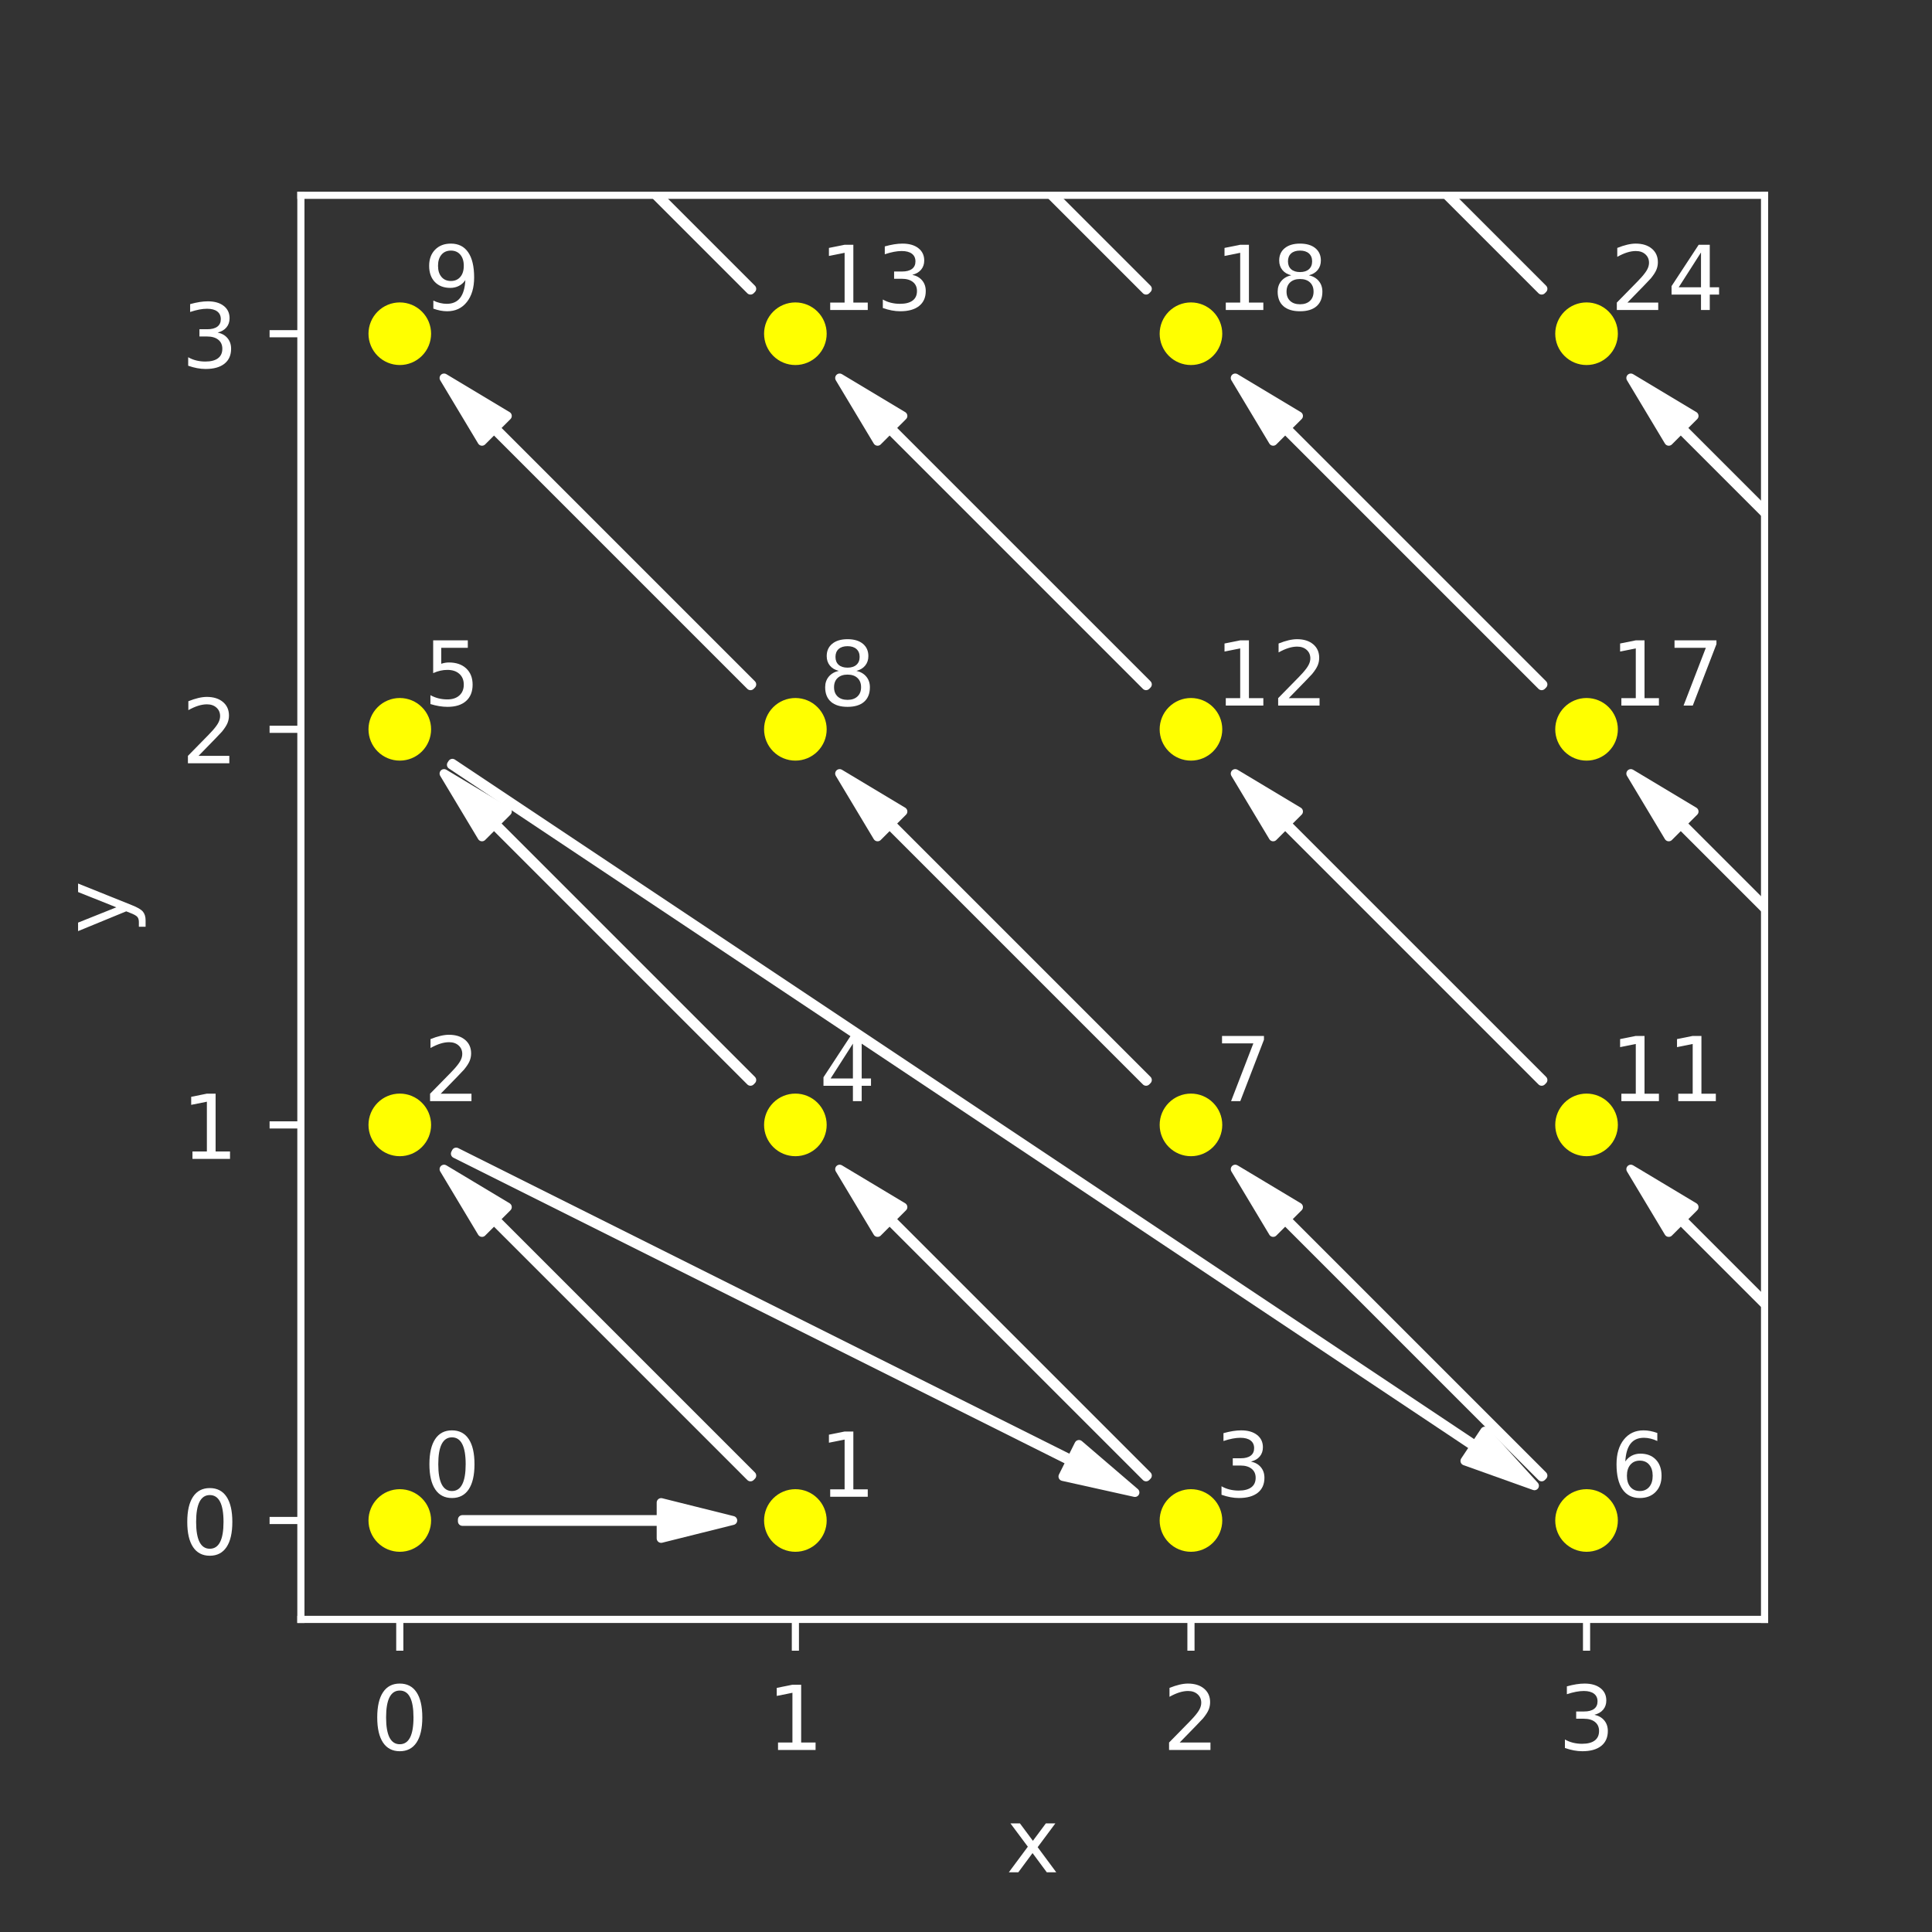 <?xml version="1.0" encoding="utf-8" standalone="no"?>
<!DOCTYPE svg PUBLIC "-//W3C//DTD SVG 1.1//EN"
  "http://www.w3.org/Graphics/SVG/1.1/DTD/svg11.dtd">
<!-- Created with matplotlib (http://matplotlib.org/) -->
<svg height="216pt" version="1.1" viewBox="0 0 216 216" width="216pt" xmlns="http://www.w3.org/2000/svg" xmlns:xlink="http://www.w3.org/1999/xlink">
 <rect x="0" y="0" width="216" height="216" fill="#333333" stroke="none"/>
 <defs>
  <style type="text/css">
*{stroke-linecap:butt;stroke-linejoin:round;}
  </style>
 </defs>
 <g id="figure_1">
  <g id="patch_1">
   <path d="M 0 216 
L 216 216 
L 216 0 
L 0 0 
z
" style="fill:none;"/>
  </g>
  <g id="axes_1">
   <g id="patch_2">
    <path d="M 33.64 181.049 
L 197.28 181.049 
L 197.28 21.831 
L 33.64 21.831 
z
" style="fill:none;opacity:0;"/>
   </g>
   <g id="PathCollection_1">
    <defs>
     <path d="M 0 3 
C 0.796 3 1.559 2.684 2.121 2.121 
C 2.684 1.559 3 0.796 3 0 
C 3 -0.796 2.684 -1.559 2.121 -2.121 
C 1.559 -2.684 0.796 -3 0 -3 
C -0.796 -3 -1.559 -2.684 -2.121 -2.121 
C -2.684 -1.559 -3 -0.796 -3 0 
C -3 0.796 -2.684 1.559 -2.121 2.121 
C -1.559 2.684 -0.796 3 0 3 
z
" id="mccb8fef229" style="stroke:#ffff00;"/>
    </defs>
    <g clip-path="url(#pb0a058a952)">
     <use style="fill:#ffff00;stroke:#ffff00;" x="44.697" xlink:href="#mccb8fef229" y="169.992"/>
     <use style="fill:#ffff00;stroke:#ffff00;" x="88.924" xlink:href="#mccb8fef229" y="169.992"/>
     <use style="fill:#ffff00;stroke:#ffff00;" x="44.697" xlink:href="#mccb8fef229" y="125.765"/>
     <use style="fill:#ffff00;stroke:#ffff00;" x="133.151" xlink:href="#mccb8fef229" y="169.992"/>
     <use style="fill:#ffff00;stroke:#ffff00;" x="88.924" xlink:href="#mccb8fef229" y="125.765"/>
     <use style="fill:#ffff00;stroke:#ffff00;" x="44.697" xlink:href="#mccb8fef229" y="81.538"/>
     <use style="fill:#ffff00;stroke:#ffff00;" x="177.378" xlink:href="#mccb8fef229" y="169.992"/>
     <use style="fill:#ffff00;stroke:#ffff00;" x="133.151" xlink:href="#mccb8fef229" y="125.765"/>
     <use style="fill:#ffff00;stroke:#ffff00;" x="88.924" xlink:href="#mccb8fef229" y="81.538"/>
     <use style="fill:#ffff00;stroke:#ffff00;" x="44.697" xlink:href="#mccb8fef229" y="37.311"/>
     <use style="fill:#ffff00;stroke:#ffff00;" x="221.605" xlink:href="#mccb8fef229" y="169.992"/>
     <use style="fill:#ffff00;stroke:#ffff00;" x="177.378" xlink:href="#mccb8fef229" y="125.765"/>
     <use style="fill:#ffff00;stroke:#ffff00;" x="133.151" xlink:href="#mccb8fef229" y="81.538"/>
     <use style="fill:#ffff00;stroke:#ffff00;" x="88.924" xlink:href="#mccb8fef229" y="37.311"/>
     <use style="fill:#ffff00;stroke:#ffff00;" x="50.613" xlink:href="#mccb8fef229" y="-1"/>
     <use style="fill:#ffff00;stroke:#ffff00;" x="52.092" xlink:href="#mccb8fef229" y="-1"/>
     <use style="fill:#ffff00;stroke:#ffff00;" x="265.832" xlink:href="#mccb8fef229" y="169.992"/>
     <use style="fill:#ffff00;stroke:#ffff00;" x="221.605" xlink:href="#mccb8fef229" y="125.765"/>
     <use style="fill:#ffff00;stroke:#ffff00;" x="177.378" xlink:href="#mccb8fef229" y="81.538"/>
     <use style="fill:#ffff00;stroke:#ffff00;" x="133.151" xlink:href="#mccb8fef229" y="37.311"/>
     <use style="fill:#ffff00;stroke:#ffff00;" x="94.84" xlink:href="#mccb8fef229" y="-1"/>
     <use style="fill:#ffff00;stroke:#ffff00;" x="104.869" xlink:href="#mccb8fef229" y="-1"/>
     <use style="fill:#ffff00;stroke:#ffff00;" x="310.059" xlink:href="#mccb8fef229" y="169.992"/>
     <use style="fill:#ffff00;stroke:#ffff00;" x="265.832" xlink:href="#mccb8fef229" y="125.765"/>
     <use style="fill:#ffff00;stroke:#ffff00;" x="221.605" xlink:href="#mccb8fef229" y="81.538"/>
     <use style="fill:#ffff00;stroke:#ffff00;" x="177.378" xlink:href="#mccb8fef229" y="37.311"/>
    </g>
   </g>
   <g id="patch_3">
    <path clip-path="url(#pb0a058a952)" d="M 51.696 169.892 
Q 62.807 169.892 73.918 169.892 
L 73.918 167.992 
Q 77.92 168.992 81.921 169.992 
Q 77.92 170.992 73.918 171.992 
L 73.918 170.092 
Q 62.807 170.092 51.696 170.092 
L 51.696 169.892 
z
" style="fill:#ffffff;stroke:#ffffff;stroke-linecap:round;"/>
   </g>
   <g id="patch_4">
    <path clip-path="url(#pb0a058a952)" d="M 83.905 165.115 
Q 69.568 150.778 55.232 136.441 
L 53.888 137.785 
Q 51.768 134.25 49.647 130.715 
Q 53.182 132.836 56.717 134.956 
L 55.373 136.3 
Q 69.71 150.637 84.046 164.973 
L 83.905 165.115 
z
" style="fill:#ffffff;stroke:#ffffff;stroke-linecap:round;"/>
   </g>
   <g id="patch_5">
    <path clip-path="url(#pb0a058a952)" d="M 51.001 128.805 
Q 85.39 146 119.779 163.194 
L 120.629 161.495 
Q 123.758 164.177 126.887 166.86 
Q 122.864 165.966 118.84 165.072 
L 119.689 163.373 
Q 85.301 146.179 50.912 128.984 
L 51.001 128.805 
z
" style="fill:#ffffff;stroke:#ffffff;stroke-linecap:round;"/>
   </g>
   <g id="patch_6">
    <path clip-path="url(#pb0a058a952)" d="M 128.132 165.115 
Q 113.795 150.778 99.459 136.441 
L 98.115 137.785 
Q 95.995 134.25 93.874 130.715 
Q 97.409 132.836 100.944 134.956 
L 99.6 136.3 
Q 113.937 150.637 128.274 164.973 
L 128.132 165.115 
z
" style="fill:#ffffff;stroke:#ffffff;stroke-linecap:round;"/>
   </g>
   <g id="patch_7">
    <path clip-path="url(#pb0a058a952)" d="M 83.905 120.888 
Q 69.568 106.551 55.232 92.214 
L 53.888 93.558 
Q 51.768 90.023 49.647 86.488 
Q 53.182 88.609 56.717 90.729 
L 55.373 92.073 
Q 69.71 106.409 84.046 120.746 
L 83.905 120.888 
z
" style="fill:#ffffff;stroke:#ffffff;stroke-linecap:round;"/>
   </g>
   <g id="patch_8">
    <path clip-path="url(#pb0a058a952)" d="M 50.579 85.339 
Q 107.763 123.462 164.948 161.585 
L 166.002 160.004 
Q 168.777 163.056 171.552 166.108 
Q 167.667 164.72 163.783 163.332 
L 164.837 161.751 
Q 107.652 123.628 50.468 85.505 
L 50.579 85.339 
z
" style="fill:#ffffff;stroke:#ffffff;stroke-linecap:round;"/>
   </g>
   <g id="patch_9">
    <path clip-path="url(#pb0a058a952)" d="M 172.359 165.115 
Q 158.022 150.778 143.686 136.441 
L 142.342 137.785 
Q 140.222 134.25 138.101 130.715 
Q 141.636 132.836 145.171 134.956 
L 143.827 136.3 
Q 158.164 150.637 172.501 164.973 
L 172.359 165.115 
z
" style="fill:#ffffff;stroke:#ffffff;stroke-linecap:round;"/>
   </g>
   <g id="patch_10">
    <path clip-path="url(#pb0a058a952)" d="M 128.132 120.888 
Q 113.795 106.551 99.459 92.214 
L 98.115 93.558 
Q 95.995 90.023 93.874 86.488 
Q 97.409 88.609 100.944 90.729 
L 99.6 92.073 
Q 113.937 106.409 128.274 120.746 
L 128.132 120.888 
z
" style="fill:#ffffff;stroke:#ffffff;stroke-linecap:round;"/>
   </g>
   <g id="patch_11">
    <path clip-path="url(#pb0a058a952)" d="M 83.905 76.661 
Q 69.568 62.324 55.232 47.987 
L 53.888 49.331 
Q 51.768 45.796 49.647 42.261 
Q 53.182 44.382 56.717 46.502 
L 55.373 47.846 
Q 69.71 62.182 84.046 76.519 
L 83.905 76.661 
z
" style="fill:#ffffff;stroke:#ffffff;stroke-linecap:round;"/>
   </g>
   <g id="patch_12">
    <path clip-path="url(#pb0a058a952)" d="M 216.586 165.115 
Q 202.249 150.778 187.913 136.441 
L 186.569 137.785 
Q 184.449 134.25 182.328 130.715 
Q 185.863 132.836 189.398 134.956 
L 188.054 136.3 
Q 202.391 150.637 216.728 164.973 
L 216.586 165.115 
z
" style="fill:#ffffff;stroke:#ffffff;stroke-linecap:round;"/>
   </g>
   <g id="patch_13">
    <path clip-path="url(#pb0a058a952)" d="M 172.359 120.888 
Q 158.022 106.551 143.686 92.214 
L 142.342 93.558 
Q 140.222 90.023 138.101 86.488 
Q 141.636 88.609 145.171 90.729 
L 143.827 92.073 
Q 158.164 106.409 172.501 120.746 
L 172.359 120.888 
z
" style="fill:#ffffff;stroke:#ffffff;stroke-linecap:round;"/>
   </g>
   <g id="patch_14">
    <path clip-path="url(#pb0a058a952)" d="M 128.132 76.661 
Q 113.795 62.324 99.459 47.987 
L 98.115 49.331 
Q 95.995 45.796 93.874 42.261 
Q 97.409 44.382 100.944 46.502 
L 99.6 47.846 
Q 113.937 62.182 128.274 76.519 
L 128.132 76.661 
z
" style="fill:#ffffff;stroke:#ffffff;stroke-linecap:round;"/>
   </g>
   <g id="patch_15">
    <path clip-path="url(#pb0a058a952)" d="M 83.905 32.434 
Q 69.568 18.097 55.232 3.76 
L 53.888 5.104 
Q 51.768 1.569 49.647 -1.966 
Q 53.182 0.155 56.717 2.275 
L 55.373 3.619 
Q 69.71 17.955 84.046 32.292 
L 83.905 32.434 
z
" style="fill:#ffffff;stroke:#ffffff;stroke-linecap:round;"/>
   </g>
   <g id="patch_16">
    <path clip-path="url(#pb0a058a952)" d="M 216.586 120.888 
Q 202.249 106.551 187.913 92.214 
L 186.569 93.558 
Q 184.449 90.023 182.328 86.488 
Q 185.863 88.609 189.398 90.729 
L 188.054 92.073 
Q 202.391 106.409 216.728 120.746 
L 216.586 120.888 
z
" style="fill:#ffffff;stroke:#ffffff;stroke-linecap:round;"/>
   </g>
   <g id="patch_17">
    <path clip-path="url(#pb0a058a952)" d="M 172.359 76.661 
Q 158.022 62.324 143.686 47.987 
L 142.342 49.331 
Q 140.222 45.796 138.101 42.261 
Q 141.636 44.382 145.171 46.502 
L 143.827 47.846 
Q 158.164 62.182 172.501 76.519 
L 172.359 76.661 
z
" style="fill:#ffffff;stroke:#ffffff;stroke-linecap:round;"/>
   </g>
   <g id="patch_18">
    <path clip-path="url(#pb0a058a952)" d="M 128.132 32.434 
Q 113.795 18.097 99.459 3.76 
L 98.115 5.104 
Q 95.995 1.569 93.874 -1.966 
Q 97.409 0.155 100.944 2.275 
L 99.6 3.619 
Q 113.937 17.955 128.274 32.292 
L 128.132 32.434 
z
" style="fill:#ffffff;stroke:#ffffff;stroke-linecap:round;"/>
   </g>
   <g id="patch_19">
    <path clip-path="url(#pb0a058a952)" d="M 216.586 76.661 
Q 202.249 62.324 187.913 47.987 
L 186.569 49.331 
Q 184.449 45.796 182.328 42.261 
Q 185.863 44.382 189.398 46.502 
L 188.054 47.846 
Q 202.391 62.182 216.728 76.519 
L 216.586 76.661 
z
" style="fill:#ffffff;stroke:#ffffff;stroke-linecap:round;"/>
   </g>
   <g id="patch_20">
    <path clip-path="url(#pb0a058a952)" d="M 172.359 32.434 
Q 158.022 18.097 143.686 3.76 
L 142.342 5.104 
Q 140.222 1.569 138.101 -1.966 
Q 141.636 0.155 145.171 2.275 
L 143.827 3.619 
Q 158.164 17.955 172.501 32.292 
L 172.359 32.434 
z
" style="fill:#ffffff;stroke:#ffffff;stroke-linecap:round;"/>
   </g>
   <g id="matplotlib.axis_1">
    <g id="xtick_1">
     <g id="line2d_1">
      <defs>
       <path d="M 0 0 
L 0 3.5 
" id="ma6d5f955ee" style="stroke:#ffffff;stroke-width:0.8;"/>
      </defs>
      <g>
       <use style="fill:#ffffff;stroke:#ffffff;stroke-width:0.8;" x="44.697" xlink:href="#ma6d5f955ee" y="181.049"/>
      </g>
     </g>
     <g id="text_1">
      <!-- 0 -->
      <defs>
       <path d="M 31.781 66.406 
Q 24.172 66.406 20.328 58.906 
Q 16.5 51.422 16.5 36.375 
Q 16.5 21.391 20.328 13.891 
Q 24.172 6.391 31.781 6.391 
Q 39.453 6.391 43.281 13.891 
Q 47.125 21.391 47.125 36.375 
Q 47.125 51.422 43.281 58.906 
Q 39.453 66.406 31.781 66.406 
z
M 31.781 74.219 
Q 44.047 74.219 50.516 64.516 
Q 56.984 54.828 56.984 36.375 
Q 56.984 17.969 50.516 8.266 
Q 44.047 -1.422 31.781 -1.422 
Q 19.531 -1.422 13.062 8.266 
Q 6.594 17.969 6.594 36.375 
Q 6.594 54.828 13.062 64.516 
Q 19.531 74.219 31.781 74.219 
z
" id="DejaVuSans-30"/>
      </defs>
      <g style="fill:#ffffff;" transform="translate(41.516 195.647)scale(0.1 -0.1)">
       <use xlink:href="#DejaVuSans-30"/>
      </g>
     </g>
    </g>
    <g id="xtick_2">
     <g id="line2d_2">
      <g>
       <use style="fill:#ffffff;stroke:#ffffff;stroke-width:0.8;" x="88.924" xlink:href="#ma6d5f955ee" y="181.049"/>
      </g>
     </g>
     <g id="text_2">
      <!-- 1 -->
      <defs>
       <path d="M 12.406 8.297 
L 28.516 8.297 
L 28.516 63.922 
L 10.984 60.406 
L 10.984 69.391 
L 28.422 72.906 
L 38.281 72.906 
L 38.281 8.297 
L 54.391 8.297 
L 54.391 0 
L 12.406 0 
z
" id="DejaVuSans-31"/>
      </defs>
      <g style="fill:#ffffff;" transform="translate(85.743 195.647)scale(0.1 -0.1)">
       <use xlink:href="#DejaVuSans-31"/>
      </g>
     </g>
    </g>
    <g id="xtick_3">
     <g id="line2d_3">
      <g>
       <use style="fill:#ffffff;stroke:#ffffff;stroke-width:0.8;" x="133.151" xlink:href="#ma6d5f955ee" y="181.049"/>
      </g>
     </g>
     <g id="text_3">
      <!-- 2 -->
      <defs>
       <path d="M 19.188 8.297 
L 53.609 8.297 
L 53.609 0 
L 7.328 0 
L 7.328 8.297 
Q 12.938 14.109 22.625 23.891 
Q 32.328 33.688 34.812 36.531 
Q 39.547 41.844 41.422 45.531 
Q 43.312 49.219 43.312 52.781 
Q 43.312 58.594 39.234 62.25 
Q 35.156 65.922 28.609 65.922 
Q 23.969 65.922 18.812 64.312 
Q 13.672 62.703 7.812 59.422 
L 7.812 69.391 
Q 13.766 71.781 18.938 73 
Q 24.125 74.219 28.422 74.219 
Q 39.75 74.219 46.484 68.547 
Q 53.219 62.891 53.219 53.422 
Q 53.219 48.922 51.531 44.891 
Q 49.859 40.875 45.406 35.406 
Q 44.188 33.984 37.641 27.219 
Q 31.109 20.453 19.188 8.297 
z
" id="DejaVuSans-32"/>
      </defs>
      <g style="fill:#ffffff;" transform="translate(129.97 195.647)scale(0.1 -0.1)">
       <use xlink:href="#DejaVuSans-32"/>
      </g>
     </g>
    </g>
    <g id="xtick_4">
     <g id="line2d_4">
      <g>
       <use style="fill:#ffffff;stroke:#ffffff;stroke-width:0.8;" x="177.378" xlink:href="#ma6d5f955ee" y="181.049"/>
      </g>
     </g>
     <g id="text_4">
      <!-- 3 -->
      <defs>
       <path d="M 40.578 39.312 
Q 47.656 37.797 51.625 33 
Q 55.609 28.219 55.609 21.188 
Q 55.609 10.406 48.188 4.484 
Q 40.766 -1.422 27.094 -1.422 
Q 22.516 -1.422 17.656 -0.516 
Q 12.797 0.391 7.625 2.203 
L 7.625 11.719 
Q 11.719 9.328 16.594 8.109 
Q 21.484 6.891 26.812 6.891 
Q 36.078 6.891 40.938 10.547 
Q 45.797 14.203 45.797 21.188 
Q 45.797 27.641 41.281 31.266 
Q 36.766 34.906 28.719 34.906 
L 20.219 34.906 
L 20.219 43.016 
L 29.109 43.016 
Q 36.375 43.016 40.234 45.922 
Q 44.094 48.828 44.094 54.297 
Q 44.094 59.906 40.109 62.906 
Q 36.141 65.922 28.719 65.922 
Q 24.656 65.922 20.016 65.031 
Q 15.375 64.156 9.812 62.312 
L 9.812 71.094 
Q 15.438 72.656 20.344 73.438 
Q 25.25 74.219 29.594 74.219 
Q 40.828 74.219 47.359 69.109 
Q 53.906 64.016 53.906 55.328 
Q 53.906 49.266 50.438 45.094 
Q 46.969 40.922 40.578 39.312 
z
" id="DejaVuSans-33"/>
      </defs>
      <g style="fill:#ffffff;" transform="translate(174.197 195.647)scale(0.1 -0.1)">
       <use xlink:href="#DejaVuSans-33"/>
      </g>
     </g>
    </g>
    <g id="text_5">
     <!-- x -->
     <defs>
      <path d="M 54.891 54.688 
L 35.109 28.078 
L 55.906 0 
L 45.312 0 
L 29.391 21.484 
L 13.484 0 
L 2.875 0 
L 24.125 28.609 
L 4.688 54.688 
L 15.281 54.688 
L 29.781 35.203 
L 44.281 54.688 
z
" id="DejaVuSans-78"/>
     </defs>
     <g style="fill:#ffffff;" transform="translate(112.501 209.325)scale(0.1 -0.1)">
      <use xlink:href="#DejaVuSans-78"/>
     </g>
    </g>
   </g>
   <g id="matplotlib.axis_2">
    <g id="ytick_1">
     <g id="line2d_5">
      <defs>
       <path d="M 0 0 
L -3.5 0 
" id="m818be55b36" style="stroke:#ffffff;stroke-width:0.8;"/>
      </defs>
      <g>
       <use style="fill:#ffffff;stroke:#ffffff;stroke-width:0.8;" x="33.64" xlink:href="#m818be55b36" y="169.992"/>
      </g>
     </g>
     <g id="text_6">
      <!-- 0 -->
      <g style="fill:#ffffff;" transform="translate(20.277 173.791)scale(0.1 -0.1)">
       <use xlink:href="#DejaVuSans-30"/>
      </g>
     </g>
    </g>
    <g id="ytick_2">
     <g id="line2d_6">
      <g>
       <use style="fill:#ffffff;stroke:#ffffff;stroke-width:0.8;" x="33.64" xlink:href="#m818be55b36" y="125.765"/>
      </g>
     </g>
     <g id="text_7">
      <!-- 1 -->
      <g style="fill:#ffffff;" transform="translate(20.277 129.564)scale(0.1 -0.1)">
       <use xlink:href="#DejaVuSans-31"/>
      </g>
     </g>
    </g>
    <g id="ytick_3">
     <g id="line2d_7">
      <g>
       <use style="fill:#ffffff;stroke:#ffffff;stroke-width:0.8;" x="33.64" xlink:href="#m818be55b36" y="81.538"/>
      </g>
     </g>
     <g id="text_8">
      <!-- 2 -->
      <g style="fill:#ffffff;" transform="translate(20.277 85.337)scale(0.1 -0.1)">
       <use xlink:href="#DejaVuSans-32"/>
      </g>
     </g>
    </g>
    <g id="ytick_4">
     <g id="line2d_8">
      <g>
       <use style="fill:#ffffff;stroke:#ffffff;stroke-width:0.8;" x="33.64" xlink:href="#m818be55b36" y="37.311"/>
      </g>
     </g>
     <g id="text_9">
      <!-- 3 -->
      <g style="fill:#ffffff;" transform="translate(20.277 41.11)scale(0.1 -0.1)">
       <use xlink:href="#DejaVuSans-33"/>
      </g>
     </g>
    </g>
    <g id="text_10">
     <!-- y -->
     <defs>
      <path d="M 32.172 -5.078 
Q 28.375 -14.844 24.75 -17.812 
Q 21.141 -20.797 15.094 -20.797 
L 7.906 -20.797 
L 7.906 -13.281 
L 13.188 -13.281 
Q 16.891 -13.281 18.938 -11.516 
Q 21 -9.766 23.484 -3.219 
L 25.094 0.875 
L 2.984 54.688 
L 12.5 54.688 
L 29.594 11.922 
L 46.688 54.688 
L 56.203 54.688 
z
" id="DejaVuSans-79"/>
     </defs>
     <g style="fill:#ffffff;" transform="translate(14.198 104.399)rotate(-90)scale(0.1 -0.1)">
      <use xlink:href="#DejaVuSans-79"/>
     </g>
    </g>
   </g>
   <g id="patch_21">
    <path d="M 33.64 181.049 
L 33.64 21.831 
" style="fill:none;stroke:#ffffff;stroke-linecap:square;stroke-linejoin:miter;stroke-width:0.8;"/>
   </g>
   <g id="patch_22">
    <path d="M 197.28 181.049 
L 197.28 21.831 
" style="fill:none;stroke:#ffffff;stroke-linecap:square;stroke-linejoin:miter;stroke-width:0.8;"/>
   </g>
   <g id="patch_23">
    <path d="M 33.64 181.049 
L 197.28 181.049 
" style="fill:none;stroke:#ffffff;stroke-linecap:square;stroke-linejoin:miter;stroke-width:0.8;"/>
   </g>
   <g id="patch_24">
    <path d="M 33.64 21.831 
L 197.28 21.831 
" style="fill:none;stroke:#ffffff;stroke-linecap:square;stroke-linejoin:miter;stroke-width:0.8;"/>
   </g>
   <g id="text_11">
    <!-- 0 -->
    <g style="fill:#ffffff;" transform="translate(47.35 167.338)scale(0.1 -0.1)">
     <use xlink:href="#DejaVuSans-30"/>
    </g>
   </g>
   <g id="text_12">
    <!-- 1 -->
    <g style="fill:#ffffff;" transform="translate(91.577 167.338)scale(0.1 -0.1)">
     <use xlink:href="#DejaVuSans-31"/>
    </g>
   </g>
   <g id="text_13">
    <!-- 2 -->
    <g style="fill:#ffffff;" transform="translate(47.35 123.111)scale(0.1 -0.1)">
     <use xlink:href="#DejaVuSans-32"/>
    </g>
   </g>
   <g id="text_14">
    <!-- 3 -->
    <g style="fill:#ffffff;" transform="translate(135.804 167.338)scale(0.1 -0.1)">
     <use xlink:href="#DejaVuSans-33"/>
    </g>
   </g>
   <g id="text_15">
    <!-- 4 -->
    <defs>
     <path d="M 37.797 64.312 
L 12.891 25.391 
L 37.797 25.391 
z
M 35.203 72.906 
L 47.609 72.906 
L 47.609 25.391 
L 58.016 25.391 
L 58.016 17.188 
L 47.609 17.188 
L 47.609 0 
L 37.797 0 
L 37.797 17.188 
L 4.891 17.188 
L 4.891 26.703 
z
" id="DejaVuSans-34"/>
    </defs>
    <g style="fill:#ffffff;" transform="translate(91.577 123.111)scale(0.1 -0.1)">
     <use xlink:href="#DejaVuSans-34"/>
    </g>
   </g>
   <g id="text_16">
    <!-- 5 -->
    <defs>
     <path d="M 10.797 72.906 
L 49.516 72.906 
L 49.516 64.594 
L 19.828 64.594 
L 19.828 46.734 
Q 21.969 47.469 24.109 47.828 
Q 26.266 48.188 28.422 48.188 
Q 40.625 48.188 47.75 41.5 
Q 54.891 34.812 54.891 23.391 
Q 54.891 11.625 47.562 5.094 
Q 40.234 -1.422 26.906 -1.422 
Q 22.312 -1.422 17.547 -0.641 
Q 12.797 0.141 7.719 1.703 
L 7.719 11.625 
Q 12.109 9.234 16.797 8.062 
Q 21.484 6.891 26.703 6.891 
Q 35.156 6.891 40.078 11.328 
Q 45.016 15.766 45.016 23.391 
Q 45.016 31 40.078 35.438 
Q 35.156 39.891 26.703 39.891 
Q 22.75 39.891 18.812 39.016 
Q 14.891 38.141 10.797 36.281 
z
" id="DejaVuSans-35"/>
    </defs>
    <g style="fill:#ffffff;" transform="translate(47.35 78.884)scale(0.1 -0.1)">
     <use xlink:href="#DejaVuSans-35"/>
    </g>
   </g>
   <g id="text_17">
    <!-- 6 -->
    <defs>
     <path d="M 33.016 40.375 
Q 26.375 40.375 22.484 35.828 
Q 18.609 31.297 18.609 23.391 
Q 18.609 15.531 22.484 10.953 
Q 26.375 6.391 33.016 6.391 
Q 39.656 6.391 43.531 10.953 
Q 47.406 15.531 47.406 23.391 
Q 47.406 31.297 43.531 35.828 
Q 39.656 40.375 33.016 40.375 
z
M 52.594 71.297 
L 52.594 62.312 
Q 48.875 64.062 45.094 64.984 
Q 41.312 65.922 37.594 65.922 
Q 27.828 65.922 22.672 59.328 
Q 17.531 52.734 16.797 39.406 
Q 19.672 43.656 24.016 45.922 
Q 28.375 48.188 33.594 48.188 
Q 44.578 48.188 50.953 41.516 
Q 57.328 34.859 57.328 23.391 
Q 57.328 12.156 50.688 5.359 
Q 44.047 -1.422 33.016 -1.422 
Q 20.359 -1.422 13.672 8.266 
Q 6.984 17.969 6.984 36.375 
Q 6.984 53.656 15.188 63.938 
Q 23.391 74.219 37.203 74.219 
Q 40.922 74.219 44.703 73.484 
Q 48.484 72.75 52.594 71.297 
z
" id="DejaVuSans-36"/>
    </defs>
    <g style="fill:#ffffff;" transform="translate(180.031 167.338)scale(0.1 -0.1)">
     <use xlink:href="#DejaVuSans-36"/>
    </g>
   </g>
   <g id="text_18">
    <!-- 7 -->
    <defs>
     <path d="M 8.203 72.906 
L 55.078 72.906 
L 55.078 68.703 
L 28.609 0 
L 18.312 0 
L 43.219 64.594 
L 8.203 64.594 
z
" id="DejaVuSans-37"/>
    </defs>
    <g style="fill:#ffffff;" transform="translate(135.804 123.111)scale(0.1 -0.1)">
     <use xlink:href="#DejaVuSans-37"/>
    </g>
   </g>
   <g id="text_19">
    <!-- 8 -->
    <defs>
     <path d="M 31.781 34.625 
Q 24.75 34.625 20.719 30.859 
Q 16.703 27.094 16.703 20.516 
Q 16.703 13.922 20.719 10.156 
Q 24.75 6.391 31.781 6.391 
Q 38.812 6.391 42.859 10.172 
Q 46.922 13.969 46.922 20.516 
Q 46.922 27.094 42.891 30.859 
Q 38.875 34.625 31.781 34.625 
z
M 21.922 38.812 
Q 15.578 40.375 12.031 44.719 
Q 8.5 49.078 8.5 55.328 
Q 8.5 64.062 14.719 69.141 
Q 20.953 74.219 31.781 74.219 
Q 42.672 74.219 48.875 69.141 
Q 55.078 64.062 55.078 55.328 
Q 55.078 49.078 51.531 44.719 
Q 48 40.375 41.703 38.812 
Q 48.828 37.156 52.797 32.312 
Q 56.781 27.484 56.781 20.516 
Q 56.781 9.906 50.312 4.234 
Q 43.844 -1.422 31.781 -1.422 
Q 19.734 -1.422 13.25 4.234 
Q 6.781 9.906 6.781 20.516 
Q 6.781 27.484 10.781 32.312 
Q 14.797 37.156 21.922 38.812 
z
M 18.312 54.391 
Q 18.312 48.734 21.844 45.562 
Q 25.391 42.391 31.781 42.391 
Q 38.141 42.391 41.719 45.562 
Q 45.312 48.734 45.312 54.391 
Q 45.312 60.062 41.719 63.234 
Q 38.141 66.406 31.781 66.406 
Q 25.391 66.406 21.844 63.234 
Q 18.312 60.062 18.312 54.391 
z
" id="DejaVuSans-38"/>
    </defs>
    <g style="fill:#ffffff;" transform="translate(91.577 78.884)scale(0.1 -0.1)">
     <use xlink:href="#DejaVuSans-38"/>
    </g>
   </g>
   <g id="text_20">
    <!-- 9 -->
    <defs>
     <path d="M 10.984 1.516 
L 10.984 10.5 
Q 14.703 8.734 18.5 7.812 
Q 22.312 6.891 25.984 6.891 
Q 35.75 6.891 40.891 13.453 
Q 46.047 20.016 46.781 33.406 
Q 43.953 29.203 39.594 26.953 
Q 35.25 24.703 29.984 24.703 
Q 19.047 24.703 12.672 31.312 
Q 6.297 37.938 6.297 49.422 
Q 6.297 60.641 12.938 67.422 
Q 19.578 74.219 30.609 74.219 
Q 43.266 74.219 49.922 64.516 
Q 56.594 54.828 56.594 36.375 
Q 56.594 19.141 48.406 8.859 
Q 40.234 -1.422 26.422 -1.422 
Q 22.703 -1.422 18.891 -0.688 
Q 15.094 0.047 10.984 1.516 
z
M 30.609 32.422 
Q 37.25 32.422 41.125 36.953 
Q 45.016 41.5 45.016 49.422 
Q 45.016 57.281 41.125 61.844 
Q 37.25 66.406 30.609 66.406 
Q 23.969 66.406 20.094 61.844 
Q 16.219 57.281 16.219 49.422 
Q 16.219 41.5 20.094 36.953 
Q 23.969 32.422 30.609 32.422 
z
" id="DejaVuSans-39"/>
    </defs>
    <g style="fill:#ffffff;" transform="translate(47.35 34.657)scale(0.1 -0.1)">
     <use xlink:href="#DejaVuSans-39"/>
    </g>
   </g>
   <g id="text_21">
    <!-- 11 -->
    <g style="fill:#ffffff;" transform="translate(180.031 123.111)scale(0.1 -0.1)">
     <use xlink:href="#DejaVuSans-31"/>
     <use x="63.623" xlink:href="#DejaVuSans-31"/>
    </g>
   </g>
   <g id="text_22">
    <!-- 12 -->
    <g style="fill:#ffffff;" transform="translate(135.804 78.884)scale(0.1 -0.1)">
     <use xlink:href="#DejaVuSans-31"/>
     <use x="63.623" xlink:href="#DejaVuSans-32"/>
    </g>
   </g>
   <g id="text_23">
    <!-- 13 -->
    <g style="fill:#ffffff;" transform="translate(91.577 34.657)scale(0.1 -0.1)">
     <use xlink:href="#DejaVuSans-31"/>
     <use x="63.623" xlink:href="#DejaVuSans-33"/>
    </g>
   </g>
   <g id="text_24">
    <!-- 17 -->
    <g style="fill:#ffffff;" transform="translate(180.031 78.884)scale(0.1 -0.1)">
     <use xlink:href="#DejaVuSans-31"/>
     <use x="63.623" xlink:href="#DejaVuSans-37"/>
    </g>
   </g>
   <g id="text_25">
    <!-- 18 -->
    <g style="fill:#ffffff;" transform="translate(135.804 34.657)scale(0.1 -0.1)">
     <use xlink:href="#DejaVuSans-31"/>
     <use x="63.623" xlink:href="#DejaVuSans-38"/>
    </g>
   </g>
   <g id="text_26">
    <!-- 24 -->
    <g style="fill:#ffffff;" transform="translate(180.031 34.657)scale(0.1 -0.1)">
     <use xlink:href="#DejaVuSans-32"/>
     <use x="63.623" xlink:href="#DejaVuSans-34"/>
    </g>
   </g>
  </g>
 </g>
 <defs>
  <clipPath id="pb0a058a952">
   <rect height="159.217" width="163.64" x="33.64" y="21.831"/>
  </clipPath>
 </defs>
</svg>
